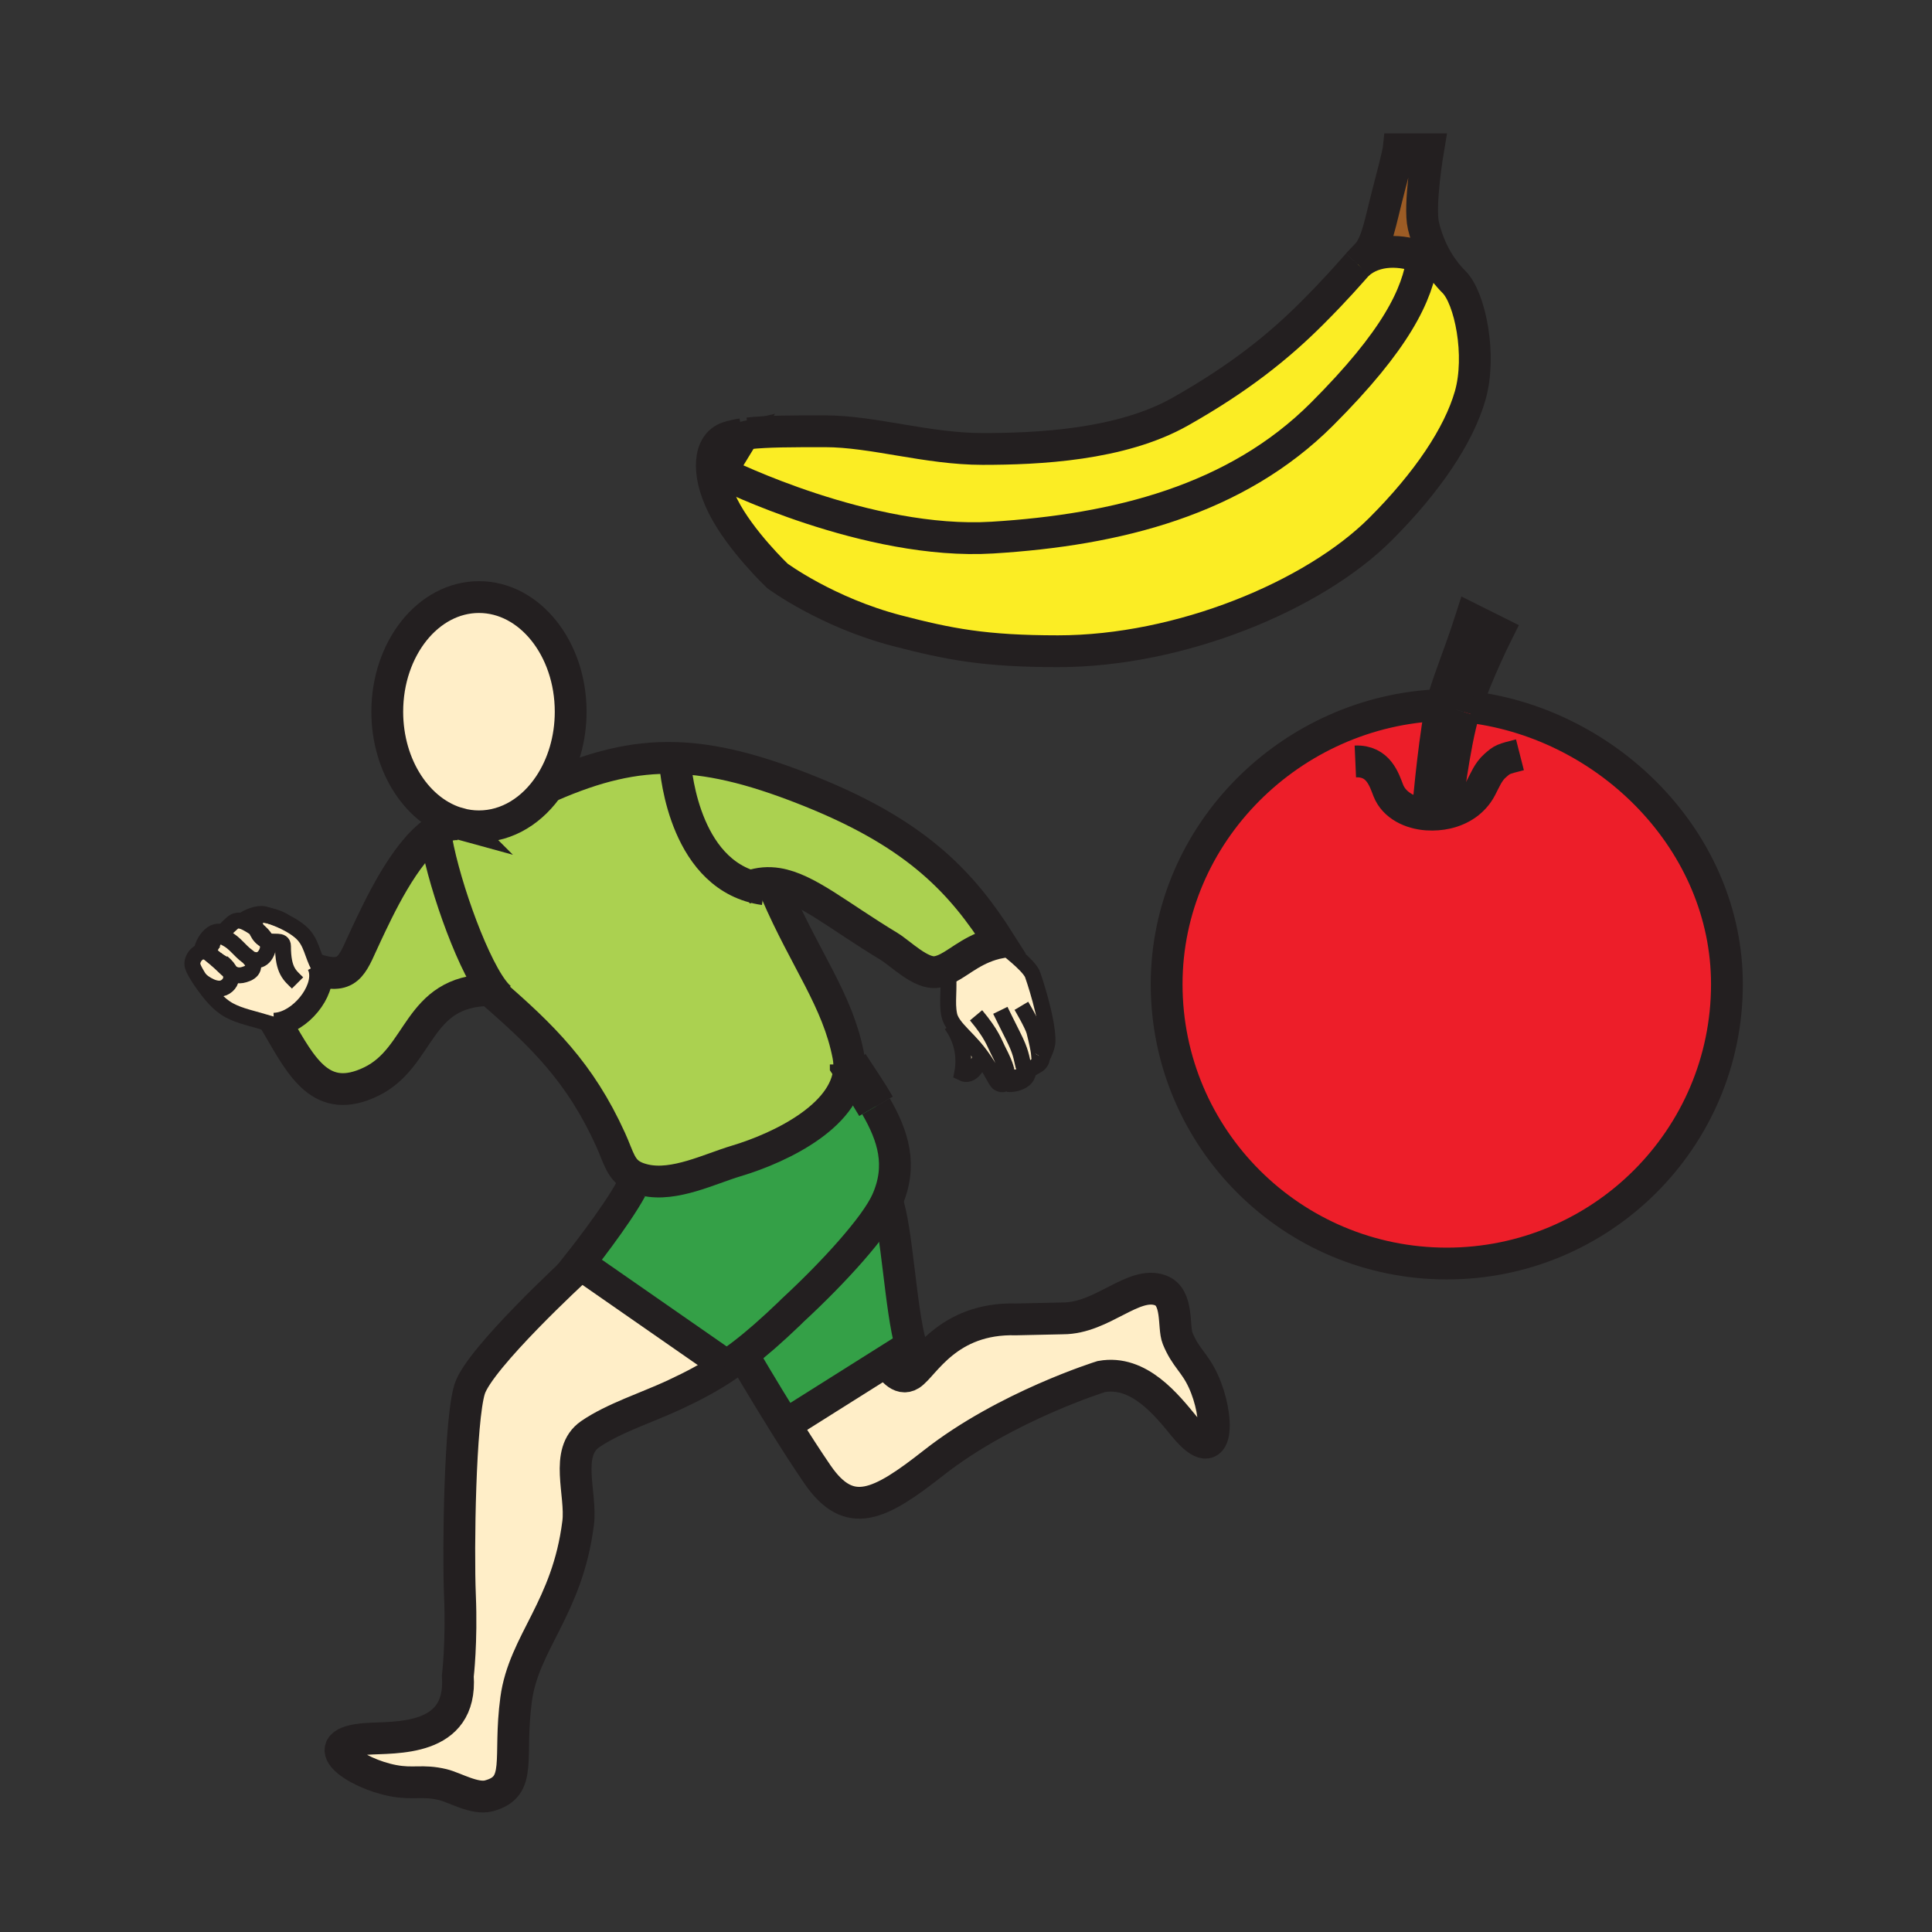 <svg enable-background="new 0 0 850.394 850.394" height="850.394" viewBox="0 0 850.394 850.394" width="850.394" xmlns="http://www.w3.org/2000/svg"><rect x="0" y="0" width="850.394" height="850.394" fill="#333333" stroke="none"/><path d="m101.25 427.76c1.14 2.681.28 5.2-2.08 6.67-3.74 2.36-9.52-1.62-11.19-3.34l-.01.01c-1.25-1.909-2.61-4.18-3.13-5.77-.86-2.53 1.57-6.5 4.57-6.5h.04c2.34.03 2.75 1.18 5.57 3.28.01.01.02.01.02.02 2.65 2.27 4.46 4.31 6.21 5.63z" fill="#ffeec8"/><path d="m109.68 421.62c2 2 3.06 5.28-.95 6.93-3.34 1.37-5.37.82-7.48-.79-1.75-1.319-3.56-3.36-6.21-5.63 0-.01-.01-.01-.02-.02-2.82-2.1-3.23-3.25-5.57-3.28-.02 0-.03 0-.04 0l1.1-.6c.26-1.64 1.72-4.48 3.76-5.93 1.49-1.08 3.38-.48 4.28-.1.22.35.61.68 1.21.97 3.44 1.68 5.89 5.42 8.97 7.63.33.23.65.51.95.82z" fill="#ffeec8"/><path d="m115.79 413.25c.47.35.97.6 1.48.77.74 1.57.94 3.27.19 5.03-2.22 5.17-6.55 3.48-7.78 2.57-.3-.31-.62-.59-.95-.82-3.08-2.21-5.53-5.95-8.97-7.63-.6-.29-.99-.62-1.21-.97-1.09-1.68 1.55-3.96 3.63-5.84 2.26-2.02 4.7-.89 5.22-.61l.01-.03c1.18.52 3.33 1.66 5.38 3.24.6 1.76 1.59 3.23 3 4.29z" fill="#ffeec8"/><path d="m529.59 607.79c7.141 15.42 7.42 39.15-8.18 20.229-7.86-9.539-20.021-25.1-36.66-22.109 0 0-42.11 13.08-73.77 37.95-23.88 18.77-37.1 25.59-51.17 5.12-4.51-6.58-9.5-14.32-14.17-21.801l44.67-28.13c1.55 2.771 5.73 9.03 10.44 6.01 5.97-3.84 16.2-25.159 46.48-24.31l20.63-.45c17.39 0 31.04-16.71 42.909-12.34 8.101 2.98 5.53 16.08 7.57 21.11 3.471 8.551 7.441 10.481 11.251 18.721z" fill="#ffeec8"/><path d="m319.3 600.79.37.56c-7.26 4.891-14.41 8.67-22.97 12.66-11.69 5.45-26.65 10.2-36.9 17.25-11.52 7.92-3.73 26.32-5.32 39.04-4.69 37.53-23.88 52.45-27.29 77.61-3.57 26.3 3.09 38.5-12.01 42.55-6.2 1.67-15.02-3.67-20.28-4.94-8.98-2.149-12.86-.039-21.78-1.729-16.7-3.15-36.18-16.71-11.7-18.41 12.33-.85 42.15 1.561 40.1-27.62 0 0 1.79-15.01.93-35.479-.85-20.46 0-77.181 4.27-90.83 4.26-13.641 46.91-52.87 46.91-52.87l1.61-2.32z" fill="#ffeec8"/><path d="m428.68 460.8c1.12 1.29 2.101 2.53 2.971 3.71-.75 4.01-3.891 9.92-8.121 7.8 1.42-7.399-.18-14.71-4.45-20.819l.74-.521c2.21 3.1 5.75 6.23 8.86 9.83z" fill="#ffeec8"/><path d="m443.58 475.38c-.37 1.71-2.49 2.47-4.07 1.36-1.479-1.03-2.979-5.67-7.859-12.23-.87-1.18-1.851-2.42-2.971-3.71-3.11-3.6-6.65-6.729-8.86-9.83-1-1.41-1.72-2.81-2-4.25-1.17-5.87.24-10.51-.62-20.609 5.93-3.061 12-9.07 22.92-11.26 3.66 3.29 11.939 9.39 14.16 13.61.47.9 6.95 20.13 6.8 29.89-.03 1.99-1.41 5.42-2.45 7.16.01.01 0 .01 0 .01-.03.94-.39 2.271-1.87 3.2-2.17 1.311-4.62 2.971-5.819 1.45.109.78.21 2.66-1.15 3.69-1.72 1.35-4.46 1.87-5.9 1.67z" fill="#ffeec8"/><path d="m140.36 425.6.17-.07c.23.581.4 1.18.51 1.8 1.74 9.42-8.92 22.38-19.23 23.5.16.26.31.52.46.78-12.51-3.761-16.24-4.221-21.28-6.87-4.75-2.51-8.38-7.12-11.43-11.351-.44-.609-1-1.409-1.59-2.29l.01-.01c1.67 1.72 7.45 5.7 11.19 3.34 2.36-1.47 3.22-3.989 2.08-6.67 2.11 1.61 4.14 2.16 7.48.79 4.01-1.649 2.95-4.93.95-6.93 1.23.91 5.56 2.6 7.78-2.57.75-1.76.55-3.46-.19-5.03-.91-1.93-2.66-3.67-4.48-5.06-.5-1.45-.74-3.11-.74-4.9 0-1.67 3.11-1.71 6.38-1.02.02.01.04.02.06.02 2.65.85 4.89 1.79 6.76 2.7 4.73 2.29 7.1 4.48 7.65 5.02 4.26 4.151 4.45 9.201 7.46 14.821z" fill="#ffeec8"/><path d="m390.31 599.05-44.67 28.13c-9.89-15.819-18.44-30.489-18.44-30.489l-.38-.49c6.18-4.72 12.76-10.48 20.62-18.01l1.31-1.301c18.35-16.96 36.62-37.09 41.62-48.26 4.44 11.97 5.96 47.67 10.6 63.7z" fill="#34a047"/><path d="m385.58 486.95c7.48 12.96 11.79 26.02 4.79 41.68-5 11.17-23.27 31.3-41.62 48.26l-1.31 1.301c-7.86 7.529-14.44 13.29-20.62 18.01-2.43 1.87-4.8 3.569-7.15 5.149l-.37-.56-64.06-44.53-.34-.24s16.17-20.359 22.86-32.68l1.85-5.29c1.2.54 2.59.99 4.25 1.37 13.01 2.96 28.59-4.95 40.14-8.39 20.2-6.021 50.39-20.83 49.81-42.48 4.07 6.28 8.27 12.34 11.77 18.4z" fill="#34a047"/><path d="m122.27 451.61c-.15-.261-.3-.521-.46-.78 10.31-1.12 20.97-14.08 19.23-23.5 13.2 3.65 14.31-3.66 20.32-16.27 4.85-10.21 16.55-35.96 30.14-45.04 2.58 19.01 15.35 56.1 25.36 69.57l-.27.2c-.35 0-.7 0-1.05.01-32.36.32-29.97 29.561-52.2 40.3-21.92 10.59-30.48-6.36-41.07-24.49z" fill="#abd150"/><path d="m417.2 426.11c-1.67.859-3.32 1.489-5.07 1.739-6.8.98-15.7-8.169-20.84-11.29-22.53-13.63-36.1-25.46-49.07-27.55-3.96-.64-7.87-.37-11.96 1.04-30.87-9.57-33.14-54.93-33.14-54.93l.04-1.49c17.8.5 36.96 5.52 61.42 15.52 45.23 18.48 64.87 39.38 81.54 65.7-10.92 2.191-16.99 8.201-22.92 11.261z" fill="#abd150"/><path d="m373.81 468.55c.58 21.65-29.61 36.46-49.81 42.48-11.55 3.439-27.13 11.35-40.14 8.39-1.66-.38-3.05-.83-4.25-1.37-6.48-2.91-7.11-8.229-10.91-16.58-13.34-29.319-29.75-45.47-53.16-65.67.35-.01.7-.01 1.05-.01l.27-.2c-10.01-13.47-22.78-50.56-25.36-69.57 3.44-2.3 6.99-3.53 10.59-3.17l.08-.3c2.78.77 5.68 1.17 8.65 1.17 12.51 0 23.68-7.1 31.08-18.26l.64.43c19.6-8.53 36.39-12.77 54.62-12.26l-.04 1.49s2.27 45.36 33.14 54.93c4.09-1.41 8-1.68 11.96-1.04l-.52 3.85c12.74 29.6 27.04 47.44 31.7 71.82.25 1.31.39 2.6.41 3.87z" fill="#abd150"/><path d="m251.19 313.27c0 12.24-3.49 23.45-9.29 32.19-7.4 11.16-18.57 18.26-31.08 18.26-2.97 0-5.87-.4-8.65-1.17-18.14-4.95-31.71-25.13-31.71-49.28 0-27.86 18.07-50.46 40.36-50.46 22.3 0 40.37 22.6 40.37 50.46z" fill="#ffeec8"/><path d="m636.78 357.87-.08-.51s3.41-29.27 7.81-43.91c.271-.91.57-1.85.891-2.81l2.399.64c60.641 7.73 112.33 59.38 112.33 121.94 0 67.9-55.21 122.94-123.31 122.94-68.101 0-123.311-55.04-123.311-122.94 0-66.47 54.96-120.64 121.07-122.9-.33 1.26-.6 2.47-.811 3.62-2.93 16.1-5.369 43.91-5.369 43.91l-.04.67c2.861.18 5.711-.04 8.421-.65z" fill="#ed1e29"/><path d="m626.54 99.32c1.66 6.96 4.62 13.92 9.32 20.06-2.46-2.28-5.841-4.35-9.67-5.88-9.08-3.63-20.671-4.22-28.53 2.78 1.31-1.47 2.49-2.75 3.68-3.94 4.83-4.83 6.061-14.11 10.08-29.4 3.98-15.12 4.2-17.22 4.2-17.22h13.02s-4.19 24.78-2.1 33.6z" fill="#9c5c25"/><path d="m315.3 213.85 3.25-5.34s63.39 31.48 118.271 28.12c54.88-3.36 107.239-16.52 145.05-54.33 32.74-32.74 42.12-52.67 44.32-68.8 3.829 1.53 7.21 3.6 9.67 5.88 1.239 1.64 2.62 3.22 4.12 4.72 7.149 7.14 12.18 32.34 7.149 49.98-5.05 17.65-18.899 38.23-39.479 58.81-29.41 29.4-88.21 53.76-141.98 53.76-32.34 0-48.1-3.14-70.77-9.02-31.02-8.06-52.72-24.15-52.72-24.15s-16.38-15.55-23.94-30.67c-7.57-15.12-6.09-27.51 2.09-30.24l-6.99 13.16z" fill="#fbed24"/><path d="m626.19 113.5c-2.2 16.13-11.58 36.06-44.32 68.8-37.811 37.81-90.17 50.97-145.05 54.33s-118.271-28.12-118.271-28.12l10.84-17.76c8.13-.92 19.18-.92 33.79-.92 21.01 0 44.95 7.78 69.31 7.78 24.37 0 60.899-1.68 86.95-16.39 26.04-14.69 43.47-28.76 57.96-43.26 10.92-10.92 16.229-17.18 20.25-21.67l.01-.01c7.861-7 19.451-6.41 28.531-2.78z" fill="#fbed24"/><path d="m329.58 190.44-.19.31c-.97.11-1.91.24-2.8.38z" fill="#231f20"/><path d="m318.55 208.51-3.25 5.34-1.96-8.12 6.99-13.16 6.26-1.44c.89-.14 1.83-.27 2.8-.38z" fill="#231f20"/><g fill="none"><path d="m202.17 362.55c-18.14-4.95-31.71-25.13-31.71-49.28 0-27.86 18.07-50.46 40.36-50.46 22.3 0 40.37 22.6 40.37 50.46 0 12.24-3.49 23.45-9.29 32.19-7.4 11.16-18.57 18.26-31.08 18.26-2.97 0-5.87-.4-8.65-1.17z" stroke="#231f20" stroke-width="14"/><path d="m202.09 362.85c-3.6-.36-7.15.87-10.59 3.17-13.59 9.08-25.29 34.83-30.14 45.04-6.01 12.61-7.12 19.92-20.32 16.27-.75-.2-1.54-.45-2.38-.73" stroke="#231f20" stroke-width="14"/><path d="m120.87 449.23c.32.529.63 1.069.94 1.6.16.26.31.52.46.78 10.59 18.13 19.15 35.08 41.07 24.489 22.23-10.739 19.84-39.979 52.2-40.3.35-.01.7-.01 1.05-.01" stroke="#231f20" stroke-width="14"/><path d="m211.88 432.65c1.24 1.06 2.46 2.109 3.66 3.149 23.41 20.2 39.82 36.351 53.16 65.67 3.8 8.351 4.43 13.67 10.91 16.58 1.2.54 2.59.99 4.25 1.37 13.01 2.96 28.59-4.95 40.14-8.39 20.2-6.021 50.39-20.83 49.81-42.48-.02-1.27-.16-2.56-.41-3.87-4.66-24.38-18.96-42.22-31.7-71.82" stroke="#231f20" stroke-width="14"/><path d="m242.54 345.89c19.6-8.53 36.39-12.77 54.62-12.26 17.8.5 36.96 5.52 61.42 15.52 45.23 18.48 64.87 39.38 81.54 65.7-10.92 2.19-16.99 8.2-22.92 11.26-1.67.859-3.32 1.489-5.07 1.739-6.8.98-15.7-8.169-20.84-11.29-22.53-13.63-36.1-25.46-49.07-27.55-3.96-.64-7.87-.37-11.96 1.04-1.08.37-2.18.82-3.29 1.36" stroke="#231f20" stroke-width="14"/><path d="m385.58 486.95c-3.5-6.061-7.7-12.12-11.77-18.4 0-.01-.01-.01-.01-.02" stroke="#231f20" stroke-width="17.058"/><path d="m253.63 558.58s-42.65 39.229-46.91 52.87c-4.27 13.649-5.12 70.37-4.27 90.83.86 20.47-.93 35.479-.93 35.479 2.05 29.181-27.77 26.771-40.1 27.62-24.48 1.7-5 15.26 11.7 18.41 8.92 1.69 12.8-.42 21.78 1.729 5.26 1.271 14.08 6.61 20.28 4.94 15.1-4.05 8.44-16.25 12.01-42.55 3.41-25.16 22.6-40.08 27.29-77.61 1.59-12.72-6.2-31.12 5.32-39.04 10.25-7.05 25.21-11.8 36.9-17.25 8.56-3.99 15.71-7.77 22.97-12.66 2.35-1.58 4.72-3.279 7.15-5.149 6.18-4.72 12.76-10.48 20.62-18.01l1.31-1.301c18.35-16.96 36.62-37.09 41.62-48.26 7-15.66 2.69-28.72-4.79-41.68" stroke="#231f20" stroke-width="14"/><path d="m390.37 528.63c4.44 11.97 5.96 47.67 10.6 63.7l-10.66 6.72-44.67 28.13-.76.48" stroke="#231f20" stroke-width="14"/><path d="m191.37 364.97c.04.34.09.69.13 1.05 2.58 19.01 15.35 56.1 25.36 69.57 1.45 1.95 2.84 3.41 4.13 4.24" stroke="#231f20" stroke-width="14"/><path d="m118.43 403.04c-.63-.2-1.27-.4-1.94-.59-3.42-.96-10.84 2.5-9.09 3.26l.01.01c1.18.52 3.33 1.66 5.38 3.24 1.82 1.39 3.57 3.13 4.48 5.06.74 1.57.94 3.27.19 5.03-2.22 5.17-6.55 3.48-7.78 2.57-.04-.03-.07-.05-.1-.08" stroke="#231f20" stroke-width="7"/><path d="m140.36 425.6c-3.01-5.62-3.2-10.67-7.46-14.82-.55-.54-2.92-2.73-7.65-5.02-1.87-.91-4.11-1.85-6.76-2.7" stroke="#231f20" stroke-width="7"/><path d="m107.5 405.81s-.04-.02-.1-.06c-.52-.28-2.96-1.41-5.22.61-2.08 1.88-4.72 4.16-3.63 5.84.22.35.61.68 1.21.97 3.44 1.68 5.89 5.42 8.97 7.63.33.23.65.51.95.82 2 2 3.06 5.28-.95 6.93-3.34 1.37-5.37.82-7.48-.79-1.75-1.319-3.56-3.36-6.21-5.63" stroke="#231f20" stroke-width="7"/><path d="m99.06 412.45s-.19-.11-.51-.25c-.9-.38-2.79-.98-4.28.1-2.04 1.45-3.5 4.29-3.76 5.93" stroke="#231f20" stroke-width="10.235"/><path d="m129.35 453.81c-2.64-.84-4.98-1.569-7.08-2.199-12.51-3.761-16.24-4.221-21.28-6.87-4.75-2.51-8.38-7.12-11.43-11.351-.44-.609-1-1.409-1.59-2.29-1.25-1.909-2.61-4.18-3.13-5.77-.86-2.53 1.57-6.5 4.57-6.5h.04c2.34.03 2.75 1.18 5.57 3.28.01.01.02.01.02.02.94.7 2.16 1.51 3.8 2.42" stroke="#231f20" stroke-width="7"/><path d="m97.87 423.65c1.69 1.34 2.79 2.74 3.38 4.11 1.14 2.681.28 5.2-2.08 6.67-3.74 2.36-9.52-1.62-11.19-3.34" stroke="#231f20" stroke-width="7"/><path d="m458.63 465.52c-.57.95-1.03 1.391-1.11.801-.239-1.87.261-2.311-2.22-12.221-.74-2.989-5.729-11.38-5.729-11.38" stroke="#231f20" stroke-miterlimit="10" stroke-width="7"/><path d="m440.12 414.85c3.66 3.29 11.939 9.39 14.16 13.61.47.9 6.95 20.13 6.8 29.89-.03 1.99-1.41 5.42-2.45 7.16" stroke="#231f20" stroke-miterlimit="10" stroke-width="7"/><path d="m458.54 464.39s.13.471.09 1.12c.01.01 0 .01 0 .01-.03.94-.39 2.271-1.87 3.2-2.17 1.311-4.62 2.971-5.819 1.45-.21-.27-.391-.64-.511-1.13-.92-3.71-.96-6-4.5-13-2.229-4.39-5.62-11.33-5.62-11.33" stroke="#231f20" stroke-miterlimit="10" stroke-width="7"/><path d="m450.87 469.81s.03.131.07.36c.109.78.21 2.66-1.15 3.69-1.72 1.35-4.46 1.87-5.9 1.67" stroke="#231f20" stroke-miterlimit="10" stroke-width="10.235"/><path d="m417.02 424.22c.07.65.13 1.28.18 1.89.86 10.1-.55 14.739.62 20.609.28 1.44 1 2.84 2 4.25 2.21 3.101 5.75 6.23 8.86 9.83 1.12 1.29 2.101 2.53 2.971 3.71 4.88 6.561 6.38 11.2 7.859 12.23 1.58 1.109 3.7.35 4.07-1.36.07-.39.07-.82-.05-1.28-.73-2.97.09-3.46-4.37-12.1-1.43-2.73-2.43-6.63-9.53-15.1" stroke="#231f20" stroke-miterlimit="10" stroke-width="7"/><path d="m120.54 450.92c.42-.01.85-.03 1.27-.09 10.31-1.12 20.97-14.08 19.23-23.5-.11-.62-.28-1.22-.51-1.8-.11-.33-.26-.65-.42-.96" stroke="#231f20" stroke-miterlimit="10" stroke-width="10.235"/><path d="m418.68 450.92c.14.19.27.38.4.57 4.27 6.109 5.87 13.42 4.45 20.819 4.23 2.12 7.371-3.79 8.121-7.8.04-.189.069-.37.09-.54" stroke="#231f20" stroke-width="7"/><path d="m125.25 405.76c-1.29-1.06-4.08-2.12-6.76-2.7-.02 0-.04-.01-.06-.02-3.27-.69-6.38-.65-6.38 1.02 0 1.79.24 3.45.74 4.9.6 1.76 1.59 3.23 3 4.29.47.35.97.6 1.48.77 3.34 1.17 7.29-.71 7.29 2.45 0 10.97 3.11 12.879 6.41 16.18" stroke="#231f20" stroke-width="7"/><path d="m389.66 597.81s.23.49.65 1.24c1.55 2.771 5.73 9.03 10.44 6.01 5.97-3.84 16.2-25.159 46.48-24.31l20.63-.45c17.39 0 31.04-16.71 42.909-12.34 8.101 2.98 5.53 16.08 7.57 21.11 3.47 8.55 7.44 10.479 11.25 18.72 7.141 15.42 7.42 39.15-8.18 20.229-7.86-9.539-20.021-25.1-36.66-22.109 0 0-42.11 13.08-73.77 37.95-23.88 18.77-37.1 25.59-51.17 5.12-4.51-6.58-9.5-14.32-14.17-21.801-9.89-15.819-18.44-30.489-18.44-30.489" stroke="#231f20" stroke-width="14"/><path d="m319.3 600.79-64.06-44.53-.34-.24s16.17-20.359 22.86-32.68" stroke="#231f20" stroke-width="14"/><path d="m297.12 335.12s2.27 45.36 33.14 54.93c1.92.6 3.95 1.06 6.09 1.36" stroke="#231f20" stroke-width="14"/><path d="m644.51 313.45c.271-.91.57-1.85.891-2.81 4.729-14.31 13.739-32.32 13.739-32.32l-11.71-5.85c-5.02 15.71-10.42 28.32-12.85 37.83v.02c-.33 1.26-.6 2.47-.811 3.62-2.93 16.1-5.369 43.91-5.369 43.91" stroke="#231f20" stroke-width="14"/><path d="m636.7 357.36s3.41-29.27 7.81-43.91" stroke="#231f20" stroke-width="13.646"/><path d="m596.57 335.16c10.25-.45 12.729 8.26 14.52 12.8 2.68 6.76 10.03 10.04 16.93 10.54.11.01.23.01.341.02 2.859.18 5.71-.04 8.42-.65 6.319-1.43 11.89-5.03 15.029-11 1.851-3.51 3.261-7.21 6.32-9.88 3.21-2.8 3.21-2.8 10.89-4.76" stroke="#231f20" stroke-width="14"/><path d="m632.71 310.34c.62-.02 1.24-.03 1.87-.04.75-.01 1.49-.02 2.24-.02" stroke="#231f20" stroke-width="20.469"/><path d="m647.8 311.28c60.641 7.73 112.33 59.38 112.33 121.94 0 67.9-55.21 122.94-123.31 122.94-68.101 0-123.311-55.04-123.311-122.94 0-66.47 54.96-120.64 121.07-122.9.06-.01.12-.01.18-.01" stroke="#231f20" stroke-width="14"/><path d="m597.66 116.28c1.31-1.47 2.49-2.75 3.68-3.94 4.83-4.83 6.061-14.11 10.08-29.4 3.98-15.12 4.2-17.22 4.2-17.22h13.02s-4.189 24.78-2.1 33.6c1.66 6.96 4.62 13.92 9.32 20.06 1.239 1.64 2.62 3.22 4.12 4.72 7.149 7.14 12.18 32.34 7.149 49.98-5.05 17.65-18.899 38.23-39.479 58.81-29.41 29.4-88.21 53.76-141.98 53.76-32.34 0-48.1-3.14-70.77-9.02-31.02-8.06-52.72-24.15-52.72-24.15s-16.38-15.55-23.94-30.67c-7.57-15.12-6.09-27.51 2.09-30.24 1.81-.61 3.89-1.08 6.26-1.44" stroke="#231f20" stroke-width="14"/><path d="m329.39 190.75c8.13-.92 19.18-.92 33.79-.92 21.01 0 44.95 7.78 69.31 7.78 24.37 0 60.899-1.68 86.95-16.39 26.04-14.69 43.47-28.76 57.96-43.26 10.92-10.92 16.229-17.18 20.25-21.67" stroke="#231f20" stroke-width="14"/><path d="m318.55 208.51s63.39 31.48 118.271 28.12c54.88-3.36 107.239-16.52 145.05-54.33 32.74-32.74 42.12-52.67 44.32-68.8.34-2.5.51-4.9.56-7.25" stroke="#231f20" stroke-width="14"/><path d="m320.33 192.57 6.26-1.44 2.99-.69-.19.31-10.84 17.76-3.25 5.34-1.96-8.12z" stroke="#231f20" stroke-width="11"/><path d="m597.65 116.29.01-.01c7.859-7 19.45-6.41 28.53-2.78 3.829 1.53 7.21 3.6 9.67 5.88.04.03.069.07.109.1" stroke="#231f20" stroke-width="14"/><path d="m0 0h850.394v850.394h-850.394z"/></g></svg>
